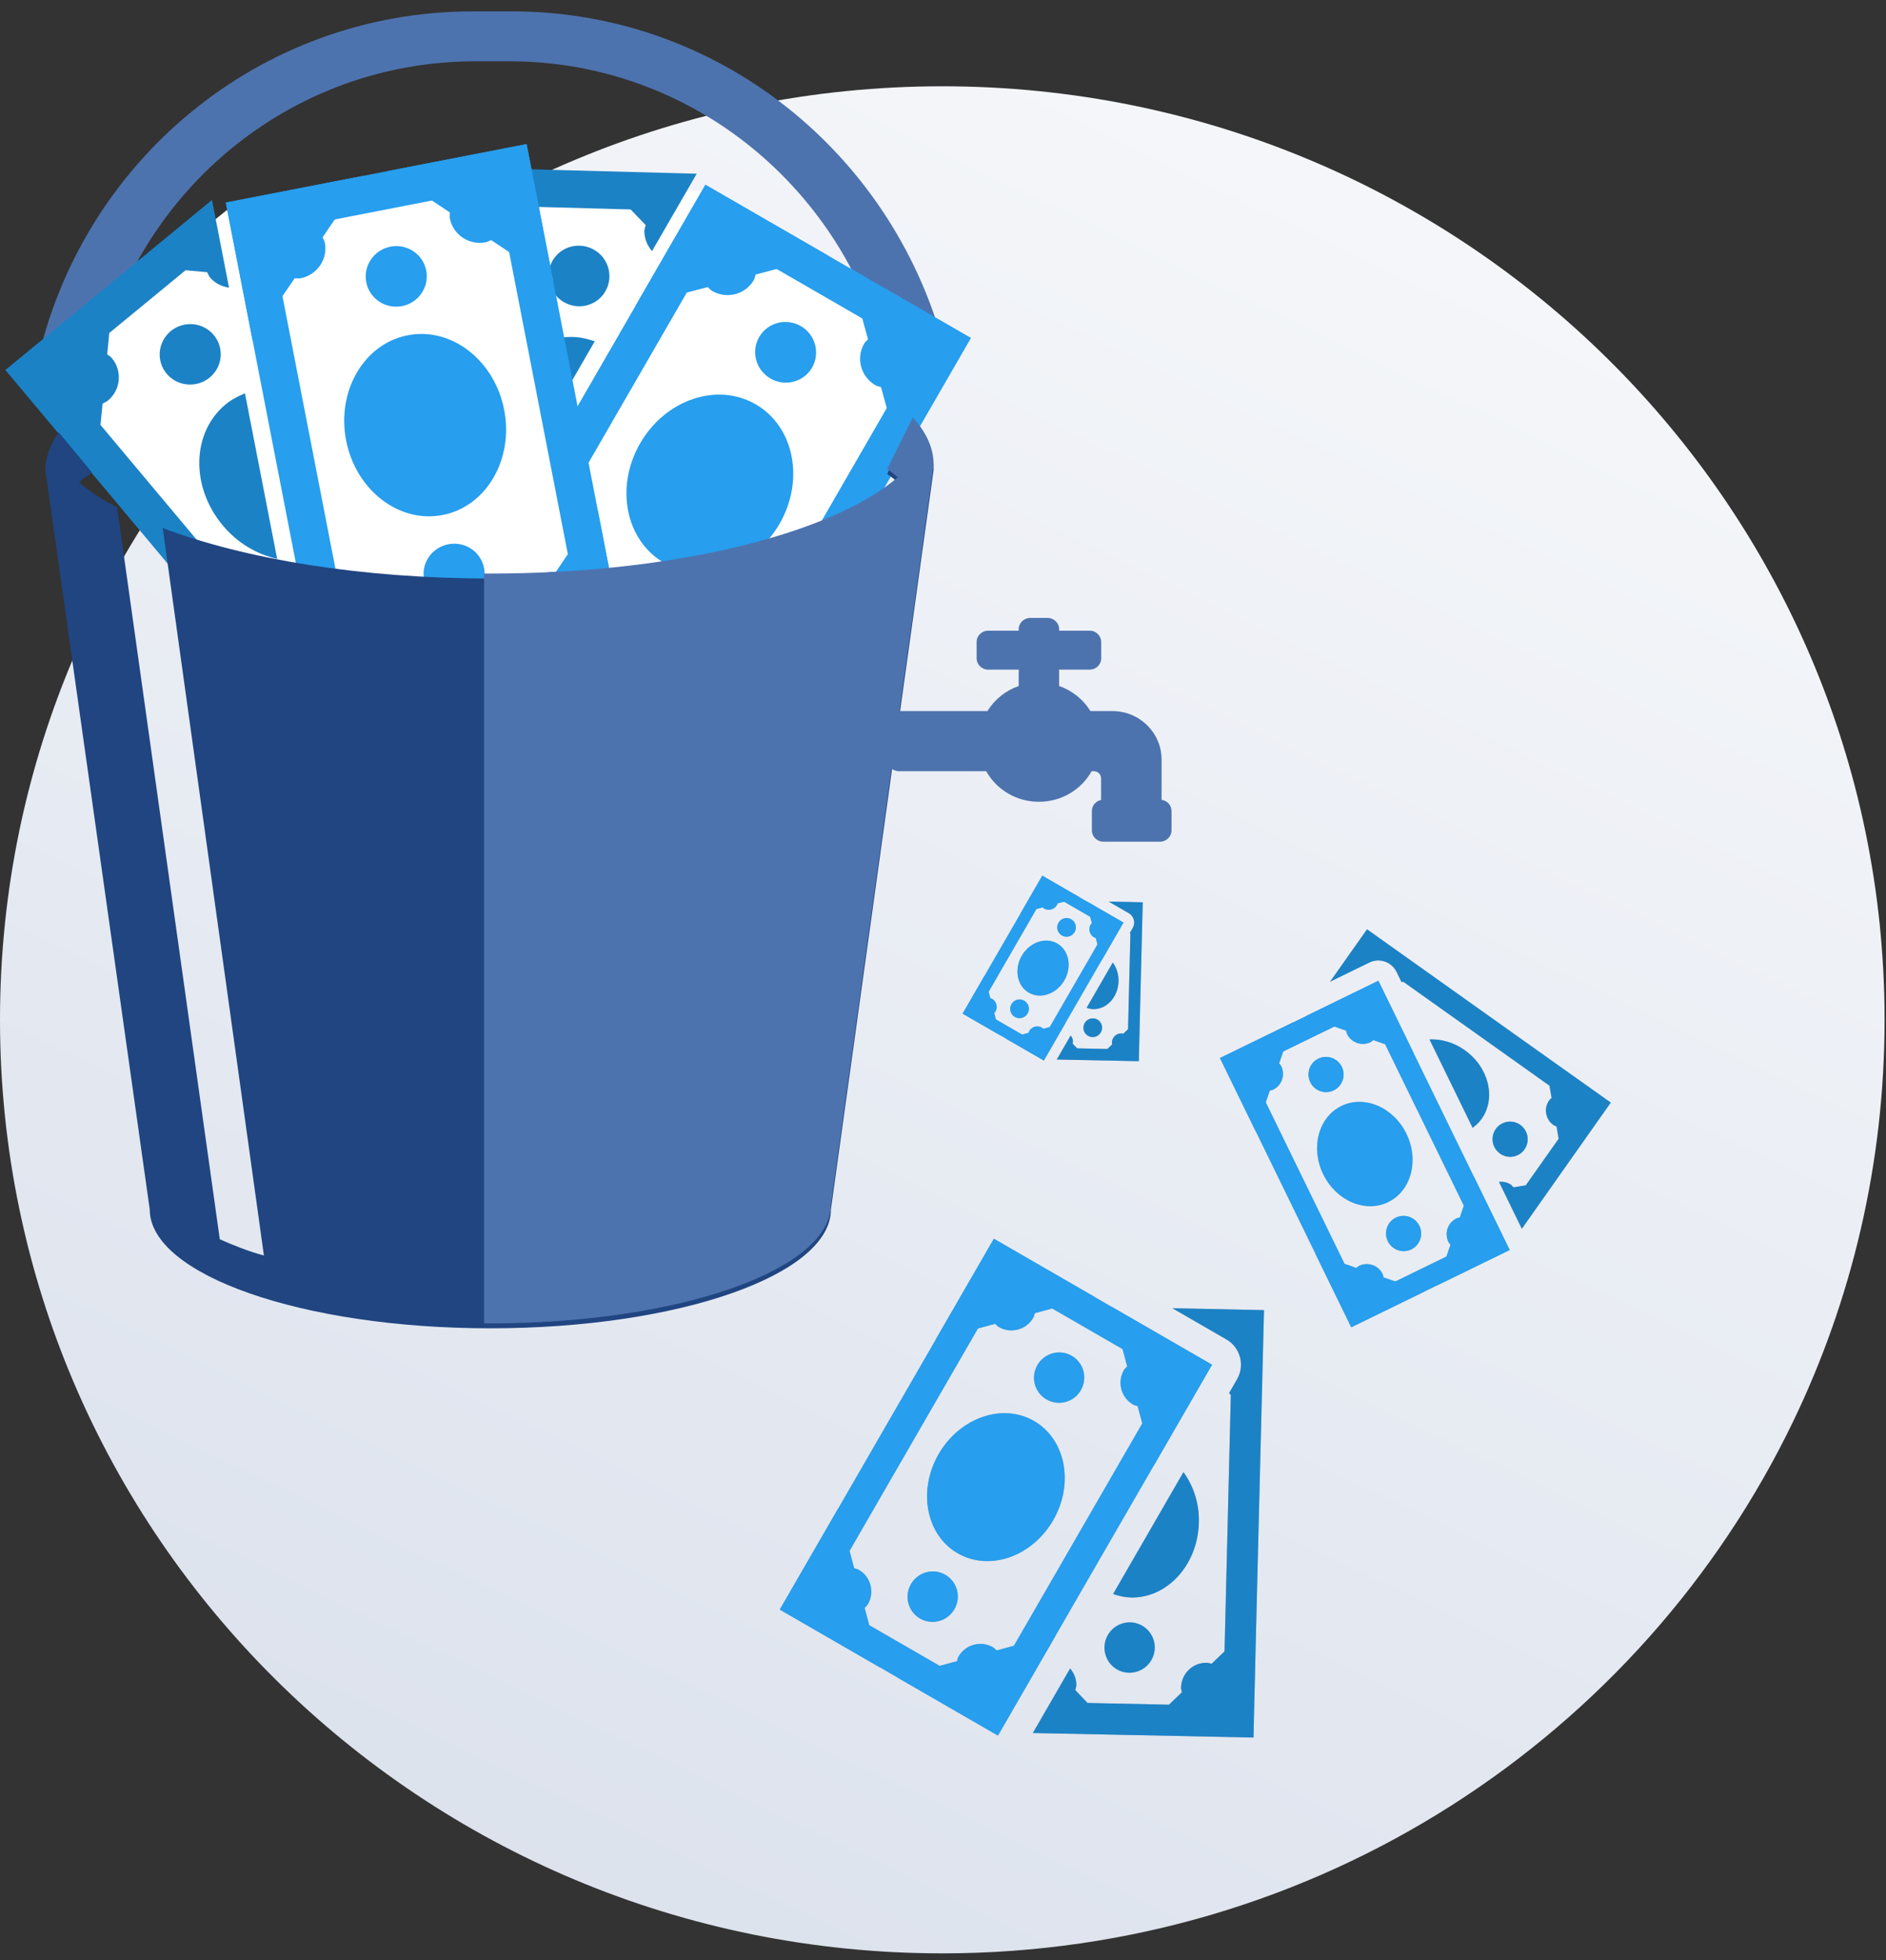 <?xml version="1.0" encoding="UTF-8" standalone="no"?>
<svg width="153px" height="159px" viewBox="0 0 153 159" version="1.1" xmlns="http://www.w3.org/2000/svg" xmlns:xlink="http://www.w3.org/1999/xlink" xmlns:sketch="http://www.bohemiancoding.com/sketch/ns">
    <rect x="0" y="0" width="153" height="159" fill="#333333" stroke="none"/>
    <!-- Generator: Sketch 3.5.2 (25235) - http://www.bohemiancoding.com/sketch -->
    <title>Group 6</title>
    <desc>Created with Sketch.</desc>
    <defs>
        <linearGradient x1="91.406%" y1="-32.876%" x2="16.335%" y2="123.197%" id="linearGradient-1">
            <stop stop-color="#FFFFFF" offset="0%"></stop>
            <stop stop-color="#D5DCE9" offset="100%"></stop>
        </linearGradient>
    </defs>
    <g id="Page-1" stroke="none" stroke-width="1" fill="none" fill-rule="evenodd" sketch:type="MSPage">
        <g id="17-Transition-to-Retirement-Overview-Copy" sketch:type="MSArtboardGroup" transform="translate(-172, -333)">
            <g id="Group-6" sketch:type="MSLayerGroup" transform="translate(152, 325)">
                <path d="M96.442,166.459 C126.888,166.459 153.177,148.825 165.47,123.305 C170.223,113.437 172.884,102.391 172.884,90.729 C172.884,48.905 138.66,15 96.442,15 C54.224,15 20,48.905 20,90.729 C20,132.554 54.224,166.459 96.442,166.459 Z" id="Oval-298" fill="url(#linearGradient-1)" sketch:type="MSShapeGroup"></path>
                <g id="Group-4" sketch:type="MSShapeGroup">
                    <g id="Group-Copy-3">
                        <path d="M92.351,37.751 C92.217,37.679 92.082,37.607 91.946,37.537 C88.661,23.461 76.218,12.988 61.356,12.973 L58.573,12.973 C43.618,12.973 31.156,23.455 27.965,37.565 C27.846,37.627 27.728,37.689 27.612,37.751 L22.947,37.751 C26.461,21.243 40.945,8.923 58.358,8.923 L61.569,8.923 C78.885,8.941 93.356,21.267 96.969,37.751 L92.351,37.751 Z" id="Path" fill="#4D73AE"></path>
                        <g id="Rectangle-193-+-Rectangle-193-Copy-3-+-Group-Copy" transform="translate(68.12, 43.907) rotate(-15) translate(-68.12, -43.907) translate(35.338, 10.548)">
                            <path d="M19.082,46.629 L45.853,18.768 L60.677,33.155 L33.906,61.017 L19.082,46.629 L19.082,46.629 Z" id="Rectangle-193" fill="#FFFFFF"></path>
                            <path d="M15.939,48.509 L27.62,10.111 L47.328,16.167 L35.647,54.565 L15.939,48.509 L15.939,48.509 Z" id="Rectangle-193-Copy-3" fill="#FFFFFF"></path>
                            <g id="Group-Copy" transform="translate(32.742, 33.301) rotate(-45) translate(-32.742, -33.301) translate(8.975, 10.65)">
                                <path d="M7.832,23.211 L43.394,23.211 L43.394,41.945 L7.832,41.945 L7.832,23.211 Z M4.803,45.007 L46.423,45.007 L46.423,20.148 L4.803,20.148 L4.803,45.007 Z" id="Fill-1" fill="#279EEE"></path>
                                <path d="M35.071,20.148 L39.33,24.461 C39.301,24.621 39.237,24.76 39.237,24.927 C39.237,26.301 40.337,27.412 41.694,27.412 C41.86,27.412 41.999,27.345 42.155,27.316 L46.423,31.62 L46.423,20.148 L35.071,20.148 Z" id="Fill-2" fill="#279EEE"></path>
                                <path d="M40.363,32.583 C40.363,33.945 39.263,35.056 37.906,35.056 C36.549,35.056 35.45,33.945 35.45,32.583 C35.45,31.209 36.549,30.1 37.906,30.1 C39.263,30.1 40.363,31.209 40.363,32.583 L40.363,32.583 Z" id="Fill-3" fill="#279EEE"></path>
                                <path d="M33.04,32.583 C33.04,36.184 29.713,39.107 25.613,39.107 C21.513,39.107 18.186,36.184 18.186,32.583 C18.186,28.97 21.513,26.048 25.613,26.048 C29.713,26.048 33.04,28.97 33.04,32.583 L33.04,32.583 Z" id="Fill-4" fill="#279EEE"></path>
                                <path d="M15.768,32.583 C15.768,33.945 14.678,35.056 13.32,35.056 C11.963,35.056 10.864,33.945 10.864,32.583 C10.864,31.209 11.963,30.1 13.32,30.1 C14.678,30.1 15.768,31.209 15.768,32.583 L15.768,32.583 Z" id="Fill-5" fill="#279EEE"></path>
                                <path d="M4.803,31.62 L9.062,27.316 C9.218,27.345 9.367,27.412 9.532,27.412 C10.89,27.412 11.989,26.301 11.989,24.927 C11.989,24.76 11.925,24.621 11.897,24.461 L16.155,20.148 L4.803,20.148 L4.803,31.62 Z" id="Fill-6" fill="#279EEE"></path>
                                <path d="M11.989,40.227 C11.989,38.856 10.89,37.745 9.532,37.745 C9.367,37.745 9.227,37.809 9.071,37.838 L4.803,33.534 L4.803,45.007 L16.155,45.007 L11.897,40.703 C11.925,40.545 11.989,40.395 11.989,40.227 L11.989,40.227 Z" id="Fill-7" fill="#279EEE"></path>
                                <path d="M41.694,37.745 C40.337,37.745 39.237,38.856 39.237,40.227 C39.237,40.395 39.301,40.536 39.33,40.693 L35.071,45.007 L46.423,45.007 L46.423,33.534 L42.165,37.838 C42.009,37.809 41.86,37.745 41.694,37.745 L41.694,37.745 Z" id="Fill-8" fill="#279EEE"></path>
                                <path d="M37.341,14.968 C37.341,16.33 36.241,17.441 34.884,17.441 C33.527,17.441 32.437,16.33 32.437,14.968 C32.437,13.596 33.527,12.485 34.884,12.485 C36.241,12.485 37.341,13.596 37.341,14.968 L37.341,14.968 Z" id="Fill-9" fill="#1C82C6"></path>
                                <path d="M4.294,21.953 C4.294,20.376 5.568,19.088 7.129,19.088 L8.68,19.088 L8.756,18.847 L30.653,6.729 L32.325,7.224 C32.372,7.374 32.391,7.532 32.474,7.683 C33.119,8.887 34.616,9.324 35.808,8.662 C35.947,8.588 36.049,8.466 36.167,8.354 L37.841,8.849 L41.655,15.896 L41.166,17.585 C41.017,17.633 40.861,17.652 40.712,17.726 C40.158,18.034 39.79,18.538 39.596,19.088 L46.845,19.088 L41.951,10.063 L36.501,-4.12114787e-13 L26.544,5.518 L-9.59232693e-14,20.199 L4.294,28.133 L4.294,21.953 Z" id="Fill-10" fill="#1C82C6"></path>
                                <path d="M20.755,14.913 C19.103,15.819 17.92,17.202 17.254,18.722 L30.935,18.722 C30.823,18.144 30.656,17.575 30.369,17.033 C28.653,13.869 24.347,12.925 20.755,14.913 L20.755,14.913 Z" id="Fill-11" fill="#1C82C6"></path>
                            </g>
                        </g>
                        <g id="Rectangle-193-+-Rectangle-193-Copy-3-+-Group-Copy-Copy" transform="translate(45.509, 46.424) rotate(-56) translate(-45.509, -46.424) translate(12.727, 13.477)">
                            <path d="M19.082,45.805 L45.853,17.944 L60.677,32.332 L33.906,60.193 L19.082,45.805 L19.082,45.805 Z" id="Rectangle-193" fill="#FFFFFF"></path>
                            <path d="M15.939,47.685 L27.62,9.288 L47.328,15.343 L35.647,53.741 L15.939,47.685 L15.939,47.685 Z" id="Rectangle-193-Copy-3" fill="#FFFFFF"></path>
                            <g id="Group-Copy" transform="translate(32.452, 32.616) rotate(-45) translate(-32.452, -32.616) translate(8.988, 10.073)">
                                <path d="M7.832,23.211 L43.394,23.211 L43.394,41.945 L7.832,41.945 L7.832,23.211 Z M4.803,45.007 L46.423,45.007 L46.423,20.148 L4.803,20.148 L4.803,45.007 Z" id="Fill-1" fill="#279EEE"></path>
                                <path d="M35.071,20.148 L39.33,24.461 C39.301,24.621 39.237,24.76 39.237,24.927 C39.237,26.301 40.337,27.412 41.694,27.412 C41.86,27.412 41.999,27.345 42.155,27.316 L46.423,31.62 L46.423,20.148 L35.071,20.148 Z" id="Fill-2" fill="#279EEE"></path>
                                <path d="M40.363,32.583 C40.363,33.945 39.263,35.056 37.906,35.056 C36.549,35.056 35.45,33.945 35.45,32.583 C35.45,31.209 36.549,30.1 37.906,30.1 C39.263,30.1 40.363,31.209 40.363,32.583 L40.363,32.583 Z" id="Fill-3" fill="#279EEE"></path>
                                <path d="M33.04,32.583 C33.04,36.184 29.713,39.107 25.613,39.107 C21.513,39.107 18.186,36.184 18.186,32.583 C18.186,28.97 21.513,26.048 25.613,26.048 C29.713,26.048 33.04,28.97 33.04,32.583 L33.04,32.583 Z" id="Fill-4" fill="#279EEE"></path>
                                <path d="M15.768,32.583 C15.768,33.945 14.678,35.056 13.32,35.056 C11.963,35.056 10.864,33.945 10.864,32.583 C10.864,31.209 11.963,30.1 13.32,30.1 C14.678,30.1 15.768,31.209 15.768,32.583 L15.768,32.583 Z" id="Fill-5" fill="#279EEE"></path>
                                <path d="M4.803,31.62 L9.062,27.316 C9.218,27.345 9.367,27.412 9.532,27.412 C10.89,27.412 11.989,26.301 11.989,24.927 C11.989,24.76 11.925,24.621 11.897,24.461 L16.155,20.148 L4.803,20.148 L4.803,31.62 Z" id="Fill-6" fill="#279EEE"></path>
                                <path d="M11.989,40.227 C11.989,38.856 10.89,37.745 9.532,37.745 C9.367,37.745 9.227,37.809 9.071,37.838 L4.803,33.534 L4.803,45.007 L16.155,45.007 L11.897,40.703 C11.925,40.545 11.989,40.395 11.989,40.227 L11.989,40.227 Z" id="Fill-7" fill="#279EEE"></path>
                                <path d="M41.694,37.745 C40.337,37.745 39.237,38.856 39.237,40.227 C39.237,40.395 39.301,40.536 39.33,40.693 L35.071,45.007 L46.423,45.007 L46.423,33.534 L42.165,37.838 C42.009,37.809 41.86,37.745 41.694,37.745 L41.694,37.745 Z" id="Fill-8" fill="#279EEE"></path>
                                <path d="M37.341,14.968 C37.341,16.33 36.241,17.441 34.884,17.441 C33.527,17.441 32.437,16.33 32.437,14.968 C32.437,13.596 33.527,12.485 34.884,12.485 C36.241,12.485 37.341,13.596 37.341,14.968 L37.341,14.968 Z" id="Fill-9" fill="#1C82C6"></path>
                                <path d="M4.294,21.953 C4.294,20.376 5.568,19.088 7.129,19.088 L8.68,19.088 L8.756,18.847 L30.653,6.729 L32.325,7.224 C32.372,7.374 32.391,7.532 32.474,7.683 C33.119,8.887 34.616,9.324 35.808,8.662 C35.947,8.588 36.049,8.466 36.167,8.354 L37.841,8.849 L41.655,15.896 L41.166,17.585 C41.017,17.633 40.861,17.652 40.712,17.726 C40.158,18.034 39.79,18.538 39.596,19.088 L46.845,19.088 L41.951,10.063 L36.501,-1.58095759e-13 L26.544,5.518 L3.90798505e-14,20.199 L4.294,28.133 L4.294,21.953 Z" id="Fill-10" fill="#1C82C6"></path>
                                <path d="M20.755,14.913 C19.103,15.819 17.92,17.202 17.254,18.722 L30.935,18.722 C30.823,18.144 30.656,17.575 30.369,17.033 C28.653,13.869 24.347,12.925 20.755,14.913 L20.755,14.913 Z" id="Fill-11" fill="#1C82C6"></path>
                            </g>
                        </g>
                        <g id="pail1-copy" transform="translate(22.947, 41.87)" fill="#204581">
                            <path d="M71.102,0.4 C72.215,1.614 72.808,2.911 72.789,4.261 L64.46,64.242 C64.46,69.555 52.086,73.884 36.831,73.884 C21.576,73.884 9.201,69.535 9.201,64.242 L0.737,4.261 C0.737,3.214 1.116,2.193 1.829,1.217 L4.52,4.463 C4.142,4.719 3.789,4.98 3.462,5.245 C4.298,5.974 5.368,6.682 6.555,7.292 L14.883,66.662 C15.953,67.135 17.16,67.627 18.463,67.98 L10.252,8.965 C16.926,11.483 26.324,13.058 36.811,13.058 C51.813,13.058 64.558,9.81 69.889,5.245 C69.619,5.018 69.33,4.795 69.024,4.576 L71.102,0.4 Z" id="Path"></path>
                        </g>
                    </g>
                    <g id="Group-Copy-4" transform="translate(59.269, 41.87)" fill="#4D73AE">
                        <path d="M1.20325865e-07,73.482 C0.17,73.483 0.34,73.484 0.51,73.484 C15.764,73.484 28.139,69.155 28.139,63.841 L36.468,3.861 C36.486,2.511 35.893,1.214 34.78,-1.99423811e-13 L32.703,4.175 C33.009,4.395 33.298,4.618 33.568,4.845 C28.237,9.41 15.492,12.658 0.49,12.658 C0.326,12.658 0.163,12.657 2.03920214e-13,12.656 L1.20325865e-07,73.482 Z" id="Path"></path>
                    </g>
                </g>
                <path d="M115.039,75.359 C115.039,75.867 114.622,76.279 114.107,76.279 L109.508,76.279 C108.993,76.279 108.577,75.867 108.577,75.359 L108.577,73.795 C108.577,73.349 108.897,72.978 109.323,72.893 L109.323,71.133 C109.323,70.818 109.064,70.563 108.746,70.563 L108.557,70.563 C107.7,72.087 106.084,73.041 104.281,73.041 C102.478,73.041 100.862,72.087 100.005,70.563 L92.932,70.563 C92.417,70.563 92,70.151 92,69.643 L92,66.604 C92,66.095 92.417,65.684 92.932,65.684 L100.101,65.684 C100.691,64.73 101.594,64.017 102.641,63.648 L102.641,62.505 C102.641,62.442 102.648,62.38 102.66,62.321 L100.159,62.321 C99.645,62.321 99.228,61.909 99.228,61.401 L99.228,60.083 C99.228,59.575 99.645,59.162 100.159,59.162 L102.641,59.162 L102.641,59.048 C102.641,58.54 103.059,58.128 103.573,58.128 L104.989,58.128 C105.503,58.128 105.921,58.54 105.921,59.048 L105.921,59.162 L108.403,59.162 C108.917,59.162 109.334,59.575 109.334,60.083 L109.334,61.401 C109.334,61.909 108.917,62.321 108.403,62.321 L105.902,62.321 C105.914,62.38 105.921,62.442 105.921,62.505 L105.921,63.648 C106.968,64.017 107.871,64.73 108.461,65.684 L110.254,65.684 C112.448,65.684 114.232,67.447 114.232,69.614 L114.232,72.884 C114.688,72.945 115.039,73.329 115.039,73.795 L115.039,75.359 Z" id="tap" fill="#4D73AE" sketch:type="MSShapeGroup"></path>
                <g id="Group-Copy-5" transform="translate(135.539, 96.974) rotate(-296) translate(-135.539, -96.974) translate(121.039, 83.42)" sketch:type="MSShapeGroup">
                    <g id="money146-copy-2" fill="#A6B7C2">
                        <path d="M6.182,14.537 L26.936,14.537 L26.936,25.304 L6.182,25.304 L6.182,14.537 Z M4.414,27.064 L28.704,27.064 L28.704,12.776 L4.414,12.776 L4.414,27.064 Z" id="Fill-1"></path>
                        <path d="M22.079,12.776 L24.564,15.255 C24.548,15.347 24.511,15.427 24.511,15.523 C24.511,16.312 25.152,16.951 25.944,16.951 C26.041,16.951 26.122,16.913 26.213,16.896 L28.704,19.37 L28.704,12.776 L22.079,12.776 Z" id="Fill-2"></path>
                        <path d="M25.167,19.923 C25.167,20.706 24.526,21.345 23.734,21.345 C22.942,21.345 22.3,20.706 22.3,19.923 C22.3,19.133 22.942,18.496 23.734,18.496 C24.526,18.496 25.167,19.133 25.167,19.923 L25.167,19.923 Z" id="Fill-3"></path>
                        <path d="M20.894,19.923 C20.894,21.993 18.952,23.673 16.559,23.673 C14.166,23.673 12.225,21.993 12.225,19.923 C12.225,17.847 14.166,16.167 16.559,16.167 C18.952,16.167 20.894,17.847 20.894,19.923 L20.894,19.923 Z" id="Fill-4"></path>
                        <path d="M10.813,19.923 C10.813,20.706 10.177,21.345 9.385,21.345 C8.593,21.345 7.951,20.706 7.951,19.923 C7.951,19.133 8.593,18.496 9.385,18.496 C10.177,18.496 10.813,19.133 10.813,19.923 L10.813,19.923 Z" id="Fill-5"></path>
                        <path d="M4.414,19.37 L6.9,16.896 C6.991,16.913 7.078,16.951 7.174,16.951 C7.966,16.951 8.608,16.312 8.608,15.523 C8.608,15.427 8.571,15.347 8.554,15.255 L11.04,12.776 L4.414,12.776 L4.414,19.37 Z" id="Fill-6"></path>
                        <path d="M8.608,24.317 C8.608,23.528 7.966,22.89 7.174,22.89 C7.078,22.89 6.996,22.927 6.905,22.943 L4.414,20.47 L4.414,27.064 L11.04,27.064 L8.554,24.59 C8.571,24.499 8.608,24.413 8.608,24.317 L8.608,24.317 Z" id="Fill-7"></path>
                        <path d="M25.944,22.89 C25.152,22.89 24.511,23.528 24.511,24.317 C24.511,24.413 24.548,24.494 24.564,24.585 L22.079,27.064 L28.704,27.064 L28.704,20.47 L26.219,22.943 C26.128,22.927 26.041,22.89 25.944,22.89 L25.944,22.89 Z" id="Fill-8"></path>
                        <path d="M22.079,8.801 C22.079,9.584 21.437,10.223 20.645,10.223 C19.853,10.223 19.217,9.584 19.217,8.801 C19.217,8.013 19.853,7.374 20.645,7.374 C21.437,7.374 22.079,8.013 22.079,8.801 L22.079,8.801 Z" id="Fill-9"></path>
                        <path d="M2.76,12.776 C2.76,11.869 3.504,11.129 4.414,11.129 L5.32,11.129 L5.364,10.99 L18.143,4.026 L19.119,4.31 C19.147,4.397 19.158,4.487 19.206,4.574 C19.583,5.266 20.456,5.517 21.152,5.137 C21.233,5.094 21.293,5.024 21.362,4.96 L22.339,5.244 L24.564,9.294 L24.279,10.265 C24.192,10.293 24.101,10.304 24.014,10.346 C23.691,10.523 23.476,10.813 23.362,11.129 L27.593,11.129 L24.737,5.942 L21.556,0.158 L15.745,3.329 L0.254,11.768 L2.76,16.328 L2.76,12.776 Z" id="Fill-10"></path>
                        <path d="M12.544,8.94 C11.579,9.46 10.889,10.256 10.5,11.129 L18.484,11.129 C18.419,10.797 18.322,10.47 18.155,10.158 C17.153,8.34 14.64,7.797 12.544,8.94 L12.544,8.94 Z" id="Fill-11"></path>
                    </g>
                    <path d="M6.182,14.537 L26.936,14.537 L26.936,25.304 L6.182,25.304 L6.182,14.537 Z M4.414,27.064 L28.704,27.064 L28.704,12.776 L4.414,12.776 L4.414,27.064 Z" id="Fill-1" fill="#279EEE"></path>
                    <path d="M22.079,12.776 L24.564,15.255 C24.548,15.347 24.511,15.427 24.511,15.523 C24.511,16.312 25.152,16.951 25.944,16.951 C26.041,16.951 26.122,16.913 26.213,16.896 L28.704,19.37 L28.704,12.776 L22.079,12.776 Z" id="Fill-2" fill="#279EEE"></path>
                    <path d="M25.167,19.923 C25.167,20.706 24.526,21.345 23.734,21.345 C22.942,21.345 22.3,20.706 22.3,19.923 C22.3,19.133 22.942,18.496 23.734,18.496 C24.526,18.496 25.167,19.133 25.167,19.923 L25.167,19.923 Z" id="Fill-3" fill="#279EEE"></path>
                    <path d="M20.894,19.923 C20.894,21.993 18.952,23.673 16.559,23.673 C14.166,23.673 12.225,21.993 12.225,19.923 C12.225,17.847 14.166,16.167 16.559,16.167 C18.952,16.167 20.894,17.847 20.894,19.923 L20.894,19.923 Z" id="Fill-4" fill="#279EEE"></path>
                    <path d="M10.813,19.923 C10.813,20.706 10.177,21.345 9.385,21.345 C8.593,21.345 7.951,20.706 7.951,19.923 C7.951,19.133 8.593,18.496 9.385,18.496 C10.177,18.496 10.813,19.133 10.813,19.923 L10.813,19.923 Z" id="Fill-5" fill="#279EEE"></path>
                    <path d="M4.414,19.37 L6.9,16.896 C6.991,16.913 7.078,16.951 7.174,16.951 C7.966,16.951 8.608,16.312 8.608,15.523 C8.608,15.427 8.571,15.347 8.554,15.255 L11.04,12.776 L4.414,12.776 L4.414,19.37 Z" id="Fill-6" fill="#279EEE"></path>
                    <path d="M8.608,24.317 C8.608,23.528 7.966,22.89 7.174,22.89 C7.078,22.89 6.996,22.927 6.905,22.943 L4.414,20.47 L4.414,27.064 L11.04,27.064 L8.554,24.59 C8.571,24.499 8.608,24.413 8.608,24.317 L8.608,24.317 Z" id="Fill-7" fill="#279EEE"></path>
                    <path d="M25.944,22.89 C25.152,22.89 24.511,23.528 24.511,24.317 C24.511,24.413 24.548,24.494 24.564,24.585 L22.079,27.064 L28.704,27.064 L28.704,20.47 L26.219,22.943 C26.128,22.927 26.041,22.89 25.944,22.89 L25.944,22.89 Z" id="Fill-8" fill="#279EEE"></path>
                    <path d="M22.079,8.801 C22.079,9.584 21.437,10.223 20.645,10.223 C19.853,10.223 19.217,9.584 19.217,8.801 C19.217,8.013 19.853,7.374 20.645,7.374 C21.437,7.374 22.079,8.013 22.079,8.801 L22.079,8.801 Z" id="Fill-9" fill="#1C82C6"></path>
                    <path d="M2.76,12.776 C2.76,11.869 3.504,11.129 4.414,11.129 L5.32,11.129 L5.364,10.99 L18.143,4.026 L19.119,4.31 C19.147,4.397 19.158,4.487 19.206,4.574 C19.583,5.266 20.456,5.517 21.152,5.137 C21.233,5.094 21.293,5.024 21.362,4.96 L22.339,5.244 L24.564,9.294 L24.279,10.265 C24.192,10.293 24.101,10.304 24.014,10.346 C23.691,10.523 23.476,10.813 23.362,11.129 L27.593,11.129 L24.737,5.942 L21.556,0.158 L15.745,3.329 L0.254,11.768 L2.76,16.328 L2.76,12.776 Z" id="Fill-10" fill="#1C82C6"></path>
                    <path d="M12.544,8.94 C11.579,9.46 10.889,10.256 10.5,11.129 L18.484,11.129 C18.419,10.797 18.322,10.47 18.155,10.158 C17.153,8.34 14.64,7.797 12.544,8.94 L12.544,8.94 Z" id="Fill-11" fill="#1C82C6"></path>
                </g>
                <g id="Group-Copy-5" transform="translate(108.094, 87.278) rotate(-240) translate(-108.094, -87.278) translate(100.386, 80.073)" sketch:type="MSShapeGroup">
                    <g id="money146-copy-2" fill="#A6B7C2">
                        <path d="M3.286,7.727 L14.319,7.727 L14.319,13.451 L3.286,13.451 L3.286,7.727 Z M2.347,14.386 L15.258,14.386 L15.258,6.791 L2.347,6.791 L2.347,14.386 Z" id="Fill-1"></path>
                        <path d="M11.737,6.791 L13.058,8.109 C13.049,8.158 13.029,8.2 13.029,8.251 C13.029,8.671 13.37,9.011 13.791,9.011 C13.843,9.011 13.886,8.99 13.934,8.981 L15.258,10.296 L15.258,6.791 L11.737,6.791 Z" id="Fill-2"></path>
                        <path d="M13.378,10.591 C13.378,11.007 13.037,11.346 12.616,11.346 C12.195,11.346 11.854,11.007 11.854,10.591 C11.854,10.171 12.195,9.832 12.616,9.832 C13.037,9.832 13.378,10.171 13.378,10.591 L13.378,10.591 Z" id="Fill-3"></path>
                        <path d="M11.106,10.591 C11.106,11.691 10.074,12.584 8.802,12.584 C7.53,12.584 6.498,11.691 6.498,10.591 C6.498,9.487 7.53,8.594 8.802,8.594 C10.074,8.594 11.106,9.487 11.106,10.591 L11.106,10.591 Z" id="Fill-4"></path>
                        <path d="M5.748,10.591 C5.748,11.007 5.41,11.346 4.989,11.346 C4.568,11.346 4.227,11.007 4.227,10.591 C4.227,10.171 4.568,9.832 4.989,9.832 C5.41,9.832 5.748,10.171 5.748,10.591 L5.748,10.591 Z" id="Fill-5"></path>
                        <path d="M2.347,10.296 L3.668,8.981 C3.716,8.99 3.762,9.011 3.814,9.011 C4.235,9.011 4.576,8.671 4.576,8.251 C4.576,8.2 4.556,8.158 4.547,8.109 L5.868,6.791 L2.347,6.791 L2.347,10.296 Z" id="Fill-6"></path>
                        <path d="M4.576,12.926 C4.576,12.507 4.235,12.168 3.814,12.168 C3.762,12.168 3.719,12.187 3.671,12.196 L2.347,10.881 L2.347,14.386 L5.868,14.386 L4.547,13.071 C4.556,13.023 4.576,12.977 4.576,12.926 L4.576,12.926 Z" id="Fill-7"></path>
                        <path d="M13.791,12.168 C13.37,12.168 13.029,12.507 13.029,12.926 C13.029,12.977 13.049,13.02 13.058,13.068 L11.737,14.386 L15.258,14.386 L15.258,10.881 L13.937,12.196 C13.889,12.187 13.843,12.168 13.791,12.168 L13.791,12.168 Z" id="Fill-8"></path>
                        <path d="M11.737,4.678 C11.737,5.095 11.396,5.434 10.974,5.434 C10.553,5.434 10.215,5.095 10.215,4.678 C10.215,4.259 10.553,3.92 10.974,3.92 C11.396,3.92 11.737,4.259 11.737,4.678 L11.737,4.678 Z" id="Fill-9"></path>
                        <path d="M1.467,6.791 C1.467,6.309 1.862,5.916 2.347,5.916 L2.828,5.916 L2.851,5.842 L9.645,2.14 L10.163,2.291 C10.178,2.337 10.184,2.385 10.209,2.431 C10.41,2.799 10.874,2.933 11.244,2.731 C11.287,2.708 11.318,2.671 11.355,2.636 L11.875,2.788 L13.058,4.941 L12.906,5.457 C12.86,5.471 12.811,5.477 12.765,5.5 C12.593,5.594 12.479,5.748 12.419,5.916 L14.668,5.916 L13.149,3.158 L11.459,0.084 L8.37,1.77 L0.135,6.255 L1.467,8.679 L1.467,6.791 Z" id="Fill-10"></path>
                        <path d="M6.668,4.752 C6.155,5.029 5.788,5.452 5.581,5.916 L9.826,5.916 C9.791,5.739 9.739,5.565 9.65,5.4 C9.118,4.433 7.782,4.145 6.668,4.752 L6.668,4.752 Z" id="Fill-11"></path>
                    </g>
                    <path d="M3.286,7.727 L14.319,7.727 L14.319,13.451 L3.286,13.451 L3.286,7.727 Z M2.347,14.386 L15.258,14.386 L15.258,6.791 L2.347,6.791 L2.347,14.386 Z" id="Fill-1" fill="#279EEE"></path>
                    <path d="M11.737,6.791 L13.058,8.109 C13.049,8.158 13.029,8.2 13.029,8.251 C13.029,8.671 13.37,9.011 13.791,9.011 C13.843,9.011 13.886,8.99 13.934,8.981 L15.258,10.296 L15.258,6.791 L11.737,6.791 Z" id="Fill-2" fill="#279EEE"></path>
                    <path d="M13.378,10.591 C13.378,11.007 13.037,11.346 12.616,11.346 C12.195,11.346 11.854,11.007 11.854,10.591 C11.854,10.171 12.195,9.832 12.616,9.832 C13.037,9.832 13.378,10.171 13.378,10.591 L13.378,10.591 Z" id="Fill-3" fill="#279EEE"></path>
                    <path d="M11.106,10.591 C11.106,11.691 10.074,12.584 8.802,12.584 C7.53,12.584 6.498,11.691 6.498,10.591 C6.498,9.487 7.53,8.594 8.802,8.594 C10.074,8.594 11.106,9.487 11.106,10.591 L11.106,10.591 Z" id="Fill-4" fill="#279EEE"></path>
                    <path d="M5.748,10.591 C5.748,11.007 5.41,11.346 4.989,11.346 C4.568,11.346 4.227,11.007 4.227,10.591 C4.227,10.171 4.568,9.832 4.989,9.832 C5.41,9.832 5.748,10.171 5.748,10.591 L5.748,10.591 Z" id="Fill-5" fill="#279EEE"></path>
                    <path d="M2.347,10.296 L3.668,8.981 C3.716,8.99 3.762,9.011 3.814,9.011 C4.235,9.011 4.576,8.671 4.576,8.251 C4.576,8.2 4.556,8.158 4.547,8.109 L5.868,6.791 L2.347,6.791 L2.347,10.296 Z" id="Fill-6" fill="#279EEE"></path>
                    <path d="M4.576,12.926 C4.576,12.507 4.235,12.168 3.814,12.168 C3.762,12.168 3.719,12.187 3.671,12.196 L2.347,10.881 L2.347,14.386 L5.868,14.386 L4.547,13.071 C4.556,13.023 4.576,12.977 4.576,12.926 L4.576,12.926 Z" id="Fill-7" fill="#279EEE"></path>
                    <path d="M13.791,12.168 C13.37,12.168 13.029,12.507 13.029,12.926 C13.029,12.977 13.049,13.02 13.058,13.068 L11.737,14.386 L15.258,14.386 L15.258,10.881 L13.937,12.196 C13.889,12.187 13.843,12.168 13.791,12.168 L13.791,12.168 Z" id="Fill-8" fill="#279EEE"></path>
                    <path d="M11.737,4.678 C11.737,5.095 11.396,5.434 10.974,5.434 C10.553,5.434 10.215,5.095 10.215,4.678 C10.215,4.259 10.553,3.92 10.974,3.92 C11.396,3.92 11.737,4.259 11.737,4.678 L11.737,4.678 Z" id="Fill-9" fill="#1C82C6"></path>
                    <path d="M1.467,6.791 C1.467,6.309 1.862,5.916 2.347,5.916 L2.828,5.916 L2.851,5.842 L9.645,2.14 L10.163,2.291 C10.178,2.337 10.184,2.385 10.209,2.431 C10.41,2.799 10.874,2.933 11.244,2.731 C11.287,2.708 11.318,2.671 11.355,2.636 L11.875,2.788 L13.058,4.941 L12.906,5.457 C12.86,5.471 12.811,5.477 12.765,5.5 C12.593,5.594 12.479,5.748 12.419,5.916 L14.668,5.916 L13.149,3.158 L11.459,0.084 L8.37,1.77 L0.135,6.255 L1.467,8.679 L1.467,6.791 Z" id="Fill-10" fill="#1C82C6"></path>
                    <path d="M6.668,4.752 C6.155,5.029 5.788,5.452 5.581,5.916 L9.826,5.916 C9.791,5.739 9.739,5.565 9.65,5.4 C9.118,4.433 7.782,4.145 6.668,4.752 L6.668,4.752 Z" id="Fill-11" fill="#1C82C6"></path>
                </g>
                <g id="Group-Copy-5" transform="translate(110.146, 130.641) rotate(-240) translate(-110.146, -130.641) translate(89.417, 111.264)" sketch:type="MSShapeGroup">
                    <g id="money146-copy-2" fill="#A6B7C2">
                        <path d="M8.838,20.782 L38.509,20.782 L38.509,36.176 L8.838,36.176 L8.838,20.782 Z M6.311,38.691 L41.036,38.691 L41.036,18.265 L6.311,18.265 L6.311,38.691 Z" id="Fill-1"></path>
                        <path d="M31.565,18.265 L35.118,21.809 C35.094,21.94 35.041,22.054 35.041,22.192 C35.041,23.321 35.958,24.234 37.091,24.234 C37.229,24.234 37.345,24.179 37.475,24.155 L41.036,27.691 L41.036,18.265 L31.565,18.265 Z" id="Fill-2"></path>
                        <path d="M35.98,28.483 C35.98,29.602 35.063,30.515 33.93,30.515 C32.798,30.515 31.88,29.602 31.88,28.483 C31.88,27.354 32.798,26.443 33.93,26.443 C35.063,26.443 35.98,27.354 35.98,28.483 L35.98,28.483 Z" id="Fill-3"></path>
                        <path d="M29.87,28.483 C29.87,31.442 27.094,33.843 23.674,33.843 C20.253,33.843 17.477,31.442 17.477,28.483 C17.477,25.514 20.253,23.113 23.674,23.113 C27.094,23.113 29.87,25.514 29.87,28.483 L29.87,28.483 Z" id="Fill-4"></path>
                        <path d="M15.459,28.483 C15.459,29.602 14.549,30.515 13.417,30.515 C12.285,30.515 11.367,29.602 11.367,28.483 C11.367,27.354 12.285,26.443 13.417,26.443 C14.549,26.443 15.459,27.354 15.459,28.483 L15.459,28.483 Z" id="Fill-5"></path>
                        <path d="M6.311,27.691 L9.864,24.155 C9.994,24.179 10.119,24.234 10.257,24.234 C11.389,24.234 12.306,23.321 12.306,22.192 C12.306,22.054 12.253,21.94 12.229,21.809 L15.782,18.265 L6.311,18.265 L6.311,27.691 Z" id="Fill-6"></path>
                        <path d="M12.306,34.764 C12.306,33.637 11.389,32.724 10.257,32.724 C10.119,32.724 10.002,32.777 9.872,32.8 L6.311,29.264 L6.311,38.691 L15.782,38.691 L12.229,35.155 C12.253,35.025 12.306,34.901 12.306,34.764 L12.306,34.764 Z" id="Fill-7"></path>
                        <path d="M37.091,32.724 C35.958,32.724 35.041,33.637 35.041,34.764 C35.041,34.901 35.094,35.017 35.118,35.147 L31.565,38.691 L41.036,38.691 L41.036,29.264 L37.483,32.8 C37.353,32.777 37.229,32.724 37.091,32.724 L37.091,32.724 Z" id="Fill-8"></path>
                        <path d="M31.565,12.582 C31.565,13.702 30.647,14.615 29.515,14.615 C28.383,14.615 27.473,13.702 27.473,12.582 C27.473,11.455 28.383,10.542 29.515,10.542 C30.647,10.542 31.565,11.455 31.565,12.582 L31.565,12.582 Z" id="Fill-9"></path>
                        <path d="M3.946,18.265 C3.946,16.969 5.009,15.911 6.311,15.911 L7.605,15.911 L7.668,15.712 L25.938,5.755 L27.333,6.162 C27.373,6.286 27.388,6.415 27.457,6.539 C27.996,7.528 29.245,7.888 30.239,7.344 C30.356,7.283 30.44,7.183 30.539,7.091 L31.936,7.497 L35.118,13.287 L34.709,14.675 C34.585,14.715 34.455,14.73 34.331,14.791 C33.869,15.045 33.561,15.459 33.4,15.911 L39.448,15.911 L35.364,8.494 L30.817,0.226 L22.51,4.76 L0.363,16.824 L3.946,23.342 L3.946,18.265 Z" id="Fill-10"></path>
                        <path d="M17.933,12.781 C16.554,13.525 15.567,14.662 15.011,15.911 L26.426,15.911 C26.333,15.435 26.193,14.968 25.954,14.522 C24.522,11.923 20.929,11.147 17.933,12.781 L17.933,12.781 Z" id="Fill-11"></path>
                    </g>
                    <path d="M8.838,20.782 L38.509,20.782 L38.509,36.176 L8.838,36.176 L8.838,20.782 Z M6.311,38.691 L41.036,38.691 L41.036,18.265 L6.311,18.265 L6.311,38.691 Z" id="Fill-1" fill="#279EEE"></path>
                    <path d="M31.565,18.265 L35.118,21.809 C35.094,21.94 35.041,22.054 35.041,22.192 C35.041,23.321 35.958,24.234 37.091,24.234 C37.229,24.234 37.345,24.179 37.475,24.155 L41.036,27.691 L41.036,18.265 L31.565,18.265 Z" id="Fill-2" fill="#279EEE"></path>
                    <path d="M35.98,28.483 C35.98,29.602 35.063,30.515 33.93,30.515 C32.798,30.515 31.88,29.602 31.88,28.483 C31.88,27.354 32.798,26.443 33.93,26.443 C35.063,26.443 35.98,27.354 35.98,28.483 L35.98,28.483 Z" id="Fill-3" fill="#279EEE"></path>
                    <path d="M29.87,28.483 C29.87,31.442 27.094,33.843 23.674,33.843 C20.253,33.843 17.477,31.442 17.477,28.483 C17.477,25.514 20.253,23.113 23.674,23.113 C27.094,23.113 29.87,25.514 29.87,28.483 L29.87,28.483 Z" id="Fill-4" fill="#279EEE"></path>
                    <path d="M15.459,28.483 C15.459,29.602 14.549,30.515 13.417,30.515 C12.285,30.515 11.367,29.602 11.367,28.483 C11.367,27.354 12.285,26.443 13.417,26.443 C14.549,26.443 15.459,27.354 15.459,28.483 L15.459,28.483 Z" id="Fill-5" fill="#279EEE"></path>
                    <path d="M6.311,27.691 L9.864,24.155 C9.994,24.179 10.119,24.234 10.257,24.234 C11.389,24.234 12.306,23.321 12.306,22.192 C12.306,22.054 12.253,21.94 12.229,21.809 L15.782,18.265 L6.311,18.265 L6.311,27.691 Z" id="Fill-6" fill="#279EEE"></path>
                    <path d="M12.306,34.764 C12.306,33.637 11.389,32.724 10.257,32.724 C10.119,32.724 10.002,32.777 9.872,32.8 L6.311,29.264 L6.311,38.691 L15.782,38.691 L12.229,35.155 C12.253,35.025 12.306,34.901 12.306,34.764 L12.306,34.764 Z" id="Fill-7" fill="#279EEE"></path>
                    <path d="M37.091,32.724 C35.958,32.724 35.041,33.637 35.041,34.764 C35.041,34.901 35.094,35.017 35.118,35.147 L31.565,38.691 L41.036,38.691 L41.036,29.264 L37.483,32.8 C37.353,32.777 37.229,32.724 37.091,32.724 L37.091,32.724 Z" id="Fill-8" fill="#279EEE"></path>
                    <path d="M31.565,12.582 C31.565,13.702 30.647,14.615 29.515,14.615 C28.383,14.615 27.473,13.702 27.473,12.582 C27.473,11.455 28.383,10.542 29.515,10.542 C30.647,10.542 31.565,11.455 31.565,12.582 L31.565,12.582 Z" id="Fill-9" fill="#1C82C6"></path>
                    <path d="M3.946,18.265 C3.946,16.969 5.009,15.911 6.311,15.911 L7.605,15.911 L7.668,15.712 L25.938,5.755 L27.333,6.162 C27.373,6.286 27.388,6.415 27.457,6.539 C27.996,7.528 29.245,7.888 30.239,7.344 C30.356,7.283 30.44,7.183 30.539,7.091 L31.936,7.497 L35.118,13.287 L34.709,14.675 C34.585,14.715 34.455,14.73 34.331,14.791 C33.869,15.045 33.561,15.459 33.4,15.911 L39.448,15.911 L35.364,8.494 L30.817,0.226 L22.51,4.76 L0.363,16.824 L3.946,23.342 L3.946,18.265 Z" id="Fill-10" fill="#1C82C6"></path>
                    <path d="M17.933,12.781 C16.554,13.525 15.567,14.662 15.011,15.911 L26.426,15.911 C26.333,15.435 26.193,14.968 25.954,14.522 C24.522,11.923 20.929,11.147 17.933,12.781 L17.933,12.781 Z" id="Fill-11" fill="#1C82C6"></path>
                </g>
            </g>
        </g>
    </g>
</svg>